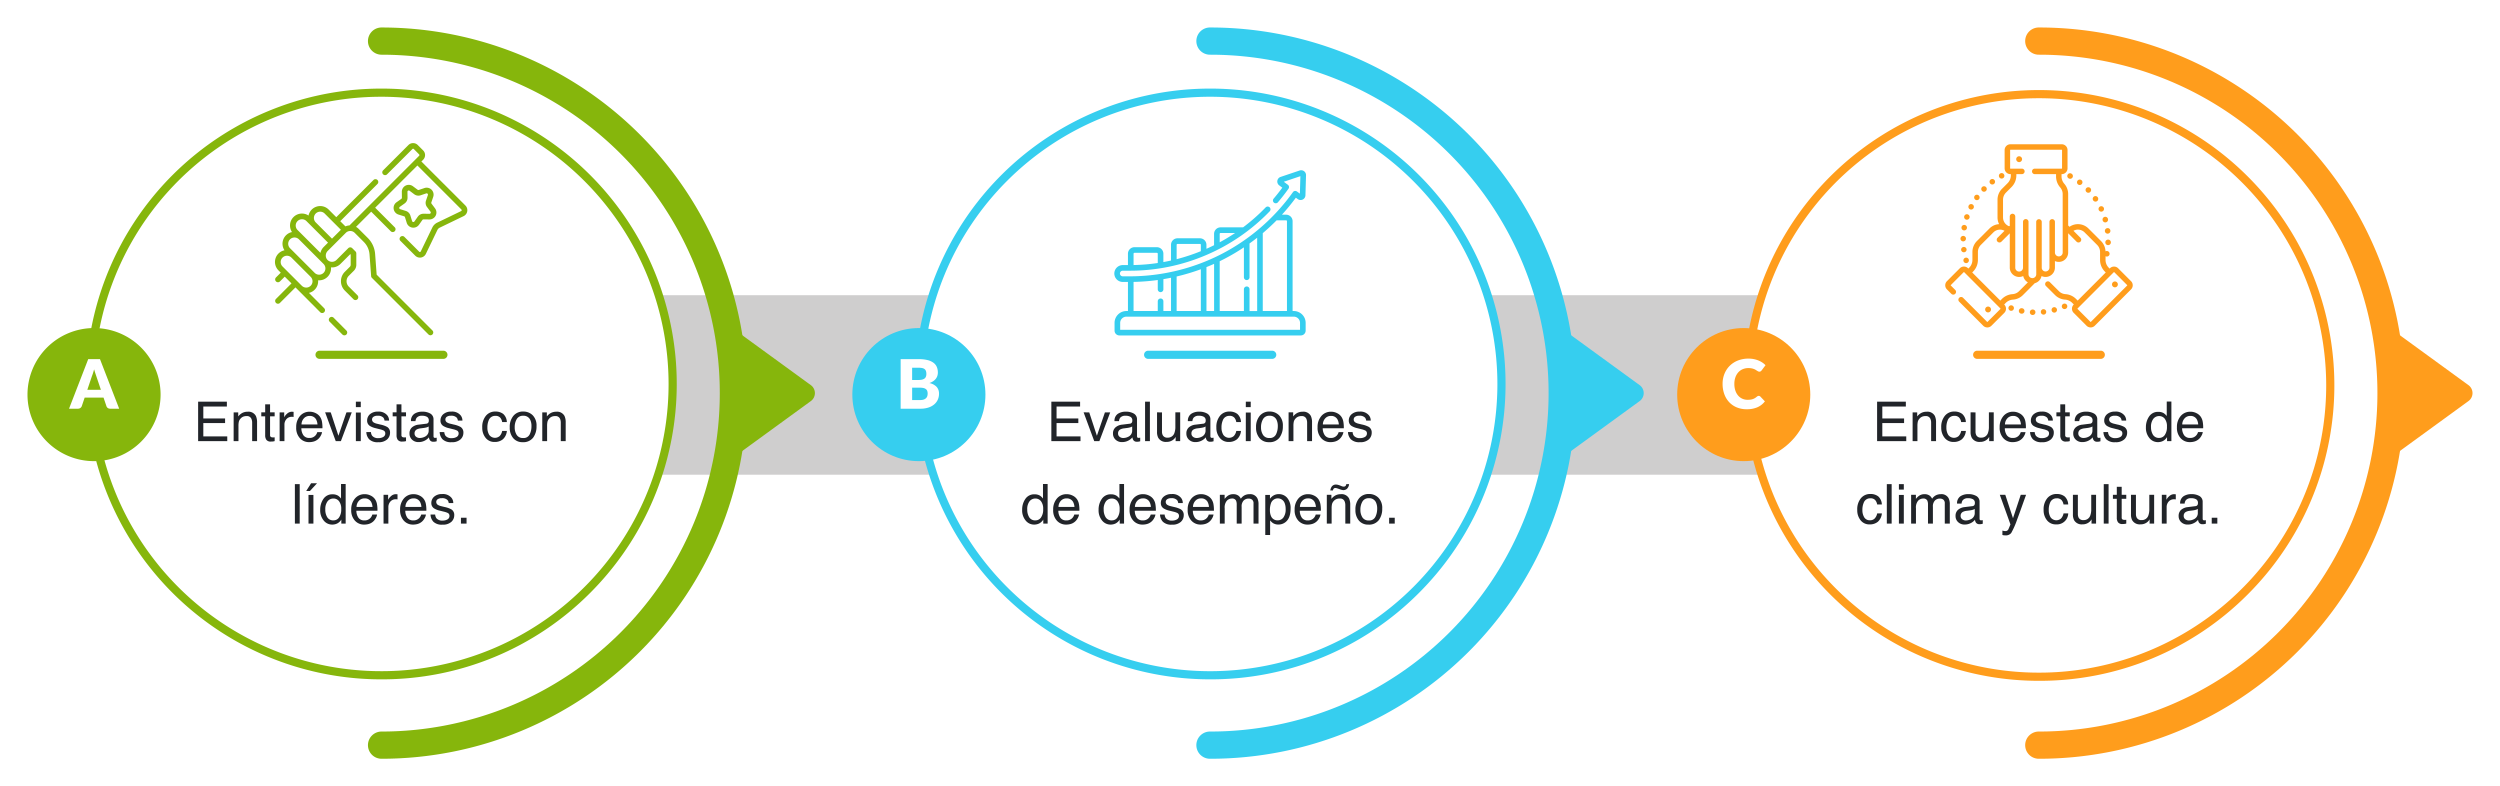 <svg xmlns="http://www.w3.org/2000/svg" xmlns:xlink="http://www.w3.org/1999/xlink" width="818.607" height="257.45" viewBox="0 0 818.607 257.45">
  <defs>
    <filter id="Elipse_11776" x="20.49" y="24.34" width="208.769" height="208.769" filterUnits="userSpaceOnUse">
      <feOffset dy="3" input="SourceAlpha"/>
      <feGaussianBlur stdDeviation="3" result="blur"/>
      <feFlood flood-opacity="0.161"/>
      <feComposite operator="in" in2="blur"/>
      <feComposite in="SourceGraphic"/>
    </filter>
    <filter id="Trazado_1011311" x="111.419" y="0" width="142.181" height="257.45" filterUnits="userSpaceOnUse">
      <feOffset dy="3" input="SourceAlpha"/>
      <feGaussianBlur stdDeviation="3" result="blur-2"/>
      <feFlood flood-opacity="0.161"/>
      <feComposite operator="in" in2="blur-2"/>
      <feComposite in="SourceGraphic"/>
    </filter>
    <filter id="Trazado_1011312" x="228.782" y="100.047" width="47.052" height="57.357" filterUnits="userSpaceOnUse">
      <feOffset dy="3" input="SourceAlpha"/>
      <feGaussianBlur stdDeviation="3" result="blur-3"/>
      <feFlood flood-opacity="0.161"/>
      <feComposite operator="in" in2="blur-3"/>
      <feComposite in="SourceGraphic"/>
    </filter>
    <filter id="Trazado_1011412" x="382.807" y="0" width="142.181" height="257.45" filterUnits="userSpaceOnUse">
      <feOffset dy="3" input="SourceAlpha"/>
      <feGaussianBlur stdDeviation="3" result="blur-4"/>
      <feFlood flood-opacity="0.161"/>
      <feComposite operator="in" in2="blur-4"/>
      <feComposite in="SourceGraphic"/>
    </filter>
    <filter id="Trazado_1011413" x="500.168" y="100.047" width="47.052" height="57.357" filterUnits="userSpaceOnUse">
      <feOffset dy="3" input="SourceAlpha"/>
      <feGaussianBlur stdDeviation="3" result="blur-5"/>
      <feFlood flood-opacity="0.161"/>
      <feComposite operator="in" in2="blur-5"/>
      <feComposite in="SourceGraphic"/>
    </filter>
    <filter id="Elipse_11778" x="563.265" y="24.822" width="208.769" height="208.769" filterUnits="userSpaceOnUse">
      <feOffset dy="3" input="SourceAlpha"/>
      <feGaussianBlur stdDeviation="3" result="blur-6"/>
      <feFlood flood-opacity="0.161"/>
      <feComposite operator="in" in2="blur-6"/>
      <feComposite in="SourceGraphic"/>
    </filter>
    <filter id="Trazado_1011513" x="654.194" y="0" width="142.181" height="257.45" filterUnits="userSpaceOnUse">
      <feOffset dy="3" input="SourceAlpha"/>
      <feGaussianBlur stdDeviation="3" result="blur-7"/>
      <feFlood flood-opacity="0.161"/>
      <feComposite operator="in" in2="blur-7"/>
      <feComposite in="SourceGraphic"/>
    </filter>
    <filter id="Trazado_1011514" x="771.555" y="100.047" width="47.052" height="57.357" filterUnits="userSpaceOnUse">
      <feOffset dy="3" input="SourceAlpha"/>
      <feGaussianBlur stdDeviation="3" result="blur-8"/>
      <feFlood flood-opacity="0.161"/>
      <feComposite operator="in" in2="blur-8"/>
      <feComposite in="SourceGraphic"/>
    </filter>
    <filter id="Trazado_1011543" x="0" y="98.418" width="61.58" height="61.581" filterUnits="userSpaceOnUse">
      <feOffset dy="3" input="SourceAlpha"/>
      <feGaussianBlur stdDeviation="3" result="blur-9"/>
      <feFlood flood-opacity="0.161"/>
      <feComposite operator="in" in2="blur-9"/>
      <feComposite in="SourceGraphic"/>
    </filter>
    <filter id="Elipse_11780" x="270.087" y="98.418" width="61.58" height="61.581" filterUnits="userSpaceOnUse">
      <feOffset dy="3" input="SourceAlpha"/>
      <feGaussianBlur stdDeviation="3" result="blur-10"/>
      <feFlood flood-opacity="0.161"/>
      <feComposite operator="in" in2="blur-10"/>
      <feComposite in="SourceGraphic"/>
    </filter>
    <filter id="Elipse_11781" x="540.176" y="98.418" width="61.58" height="61.581" filterUnits="userSpaceOnUse">
      <feOffset dy="3" input="SourceAlpha"/>
      <feGaussianBlur stdDeviation="3" result="blur-11"/>
      <feFlood flood-opacity="0.161"/>
      <feComposite operator="in" in2="blur-11"/>
      <feComposite in="SourceGraphic"/>
    </filter>
  </defs>
  <g id="Grupo_1173049" data-name="Grupo 1173049" transform="translate(-398.198 -2789.167)">
    <g id="Grupo_1172060" data-name="Grupo 1172060" transform="translate(0 40.886)">
      <rect id="Rectángulo_413658" data-name="Rectángulo 413658" width="692.79" height="58.774" transform="translate(450.779 2844.946)" fill="#cfcece"/>
      <g id="Grupo_1172032" data-name="Grupo 1172032" transform="translate(426.352 2777.287)">
        <g transform="matrix(1, 0, 0, 1, -28.15, -29.01)" filter="url(#Elipse_11776)">
          <circle id="Elipse_11776-2" data-name="Elipse 11776" cx="95.384" cy="95.384" r="95.384" transform="translate(29.49 30.34)" fill="#fff"/>
        </g>
        <path id="Trazado_1011214" data-name="Trazado 1011214" d="M349.568,1026.753a96.72,96.72,0,1,1,68.392-28.329A96.09,96.09,0,0,1,349.568,1026.753Zm0-190.769a94.048,94.048,0,1,0,94.047,94.048A94.154,94.154,0,0,0,349.568,835.984Z" transform="translate(-252.847 -833.311)" fill="#86b60c"/>
      </g>
      <g id="Grupo_1172035" data-name="Grupo 1172035" transform="translate(518.618 2754.282)">
        <g id="Grupo_1172034" data-name="Grupo 1172034">
          <g transform="matrix(1, 0, 0, 1, -120.42, -6)" filter="url(#Trazado_1011311)">
            <path id="Trazado_1011311-2" data-name="Trazado 1011311" d="M688.714,965.2a4.456,4.456,0,0,1,0-8.911,110.814,110.814,0,0,0,0-221.628,4.456,4.456,0,0,1,0-8.911,119.725,119.725,0,0,1,0,239.45Z" transform="translate(-563.84 -719.75)" fill="#86b60c"/>
          </g>
        </g>
        <g transform="matrix(1, 0, 0, 1, -120.42, -6)" filter="url(#Trazado_1011312)">
          <path id="Trazado_1011312-2" data-name="Trazado 1011312" d="M1233.02,1196.78a68.719,68.719,0,0,1,0,32.883,3.235,3.235,0,0,0,1.765,2.879,3.194,3.194,0,0,0,3.367-.267l22.591-16.442a3.231,3.231,0,0,0,0-5.224l-22.591-16.442A3.23,3.23,0,0,0,1233.02,1196.78Z" transform="translate(-995.24 -1087.5)" fill="#86b60c"/>
        </g>
      </g>
      <g id="Grupo_1172036" data-name="Grupo 1172036" transform="translate(501.464 2863.118)">
        <path id="Trazado_1011313" data-name="Trazado 1011313" d="M610.3,1240.89h0Z" transform="translate(-608.965 -1239.553)" fill="#86b60c"/>
        <path id="Trazado_1011314" data-name="Trazado 1011314" d="M645.934,1237.313H605.389a1.337,1.337,0,0,1,0-2.673h40.545a1.337,1.337,0,1,1,0,2.673Z" transform="translate(-604.052 -1234.64)" fill="#86b60c"/>
      </g>
      <g id="Grupo_1172037" data-name="Grupo 1172037" transform="translate(697.74 2777.287)">
        <circle id="Elipse_11777" data-name="Elipse 11777" cx="95.384" cy="95.384" r="95.384" transform="translate(1.337 1.335)" fill="#fff"/>
        <path id="Trazado_1011315" data-name="Trazado 1011315" d="M1618.516,1026.753a96.72,96.72,0,1,1,68.392-28.329A96.089,96.089,0,0,1,1618.516,1026.753Zm0-190.769a94.048,94.048,0,1,0,94.048,94.048A94.154,94.154,0,0,0,1618.516,835.984Z" transform="translate(-1521.795 -833.311)" fill="#36ceef"/>
      </g>
      <g id="Grupo_1172040" data-name="Grupo 1172040" transform="translate(790.006 2754.281)">
        <g id="Grupo_1172039" data-name="Grupo 1172039">
          <g transform="matrix(1, 0, 0, 1, -391.81, -6)" filter="url(#Trazado_1011412)">
            <path id="Trazado_1011412-2" data-name="Trazado 1011412" d="M1957.663,965.2a4.456,4.456,0,1,1,0-8.911,110.814,110.814,0,0,0,0-221.628,4.456,4.456,0,1,1,0-8.911,119.725,119.725,0,0,1,0,239.451Z" transform="translate(-1561.4 -719.75)" fill="#36ceef"/>
          </g>
        </g>
        <g transform="matrix(1, 0, 0, 1, -391.81, -6)" filter="url(#Trazado_1011413)">
          <path id="Trazado_1011413-2" data-name="Trazado 1011413" d="M2501.96,1196.78a68.723,68.723,0,0,1,0,32.883,3.235,3.235,0,0,0,1.765,2.879,3.194,3.194,0,0,0,3.367-.267l22.591-16.442a3.231,3.231,0,0,0,0-5.224l-22.591-16.442A3.23,3.23,0,0,0,2501.96,1196.78Z" transform="translate(-1992.79 -1087.5)" fill="#36ceef"/>
        </g>
      </g>
      <g id="Grupo_1172041" data-name="Grupo 1172041" transform="translate(772.85 2863.118)">
        <path id="Trazado_1011414" data-name="Trazado 1011414" d="M1879.24,1240.89h0Z" transform="translate(-1877.903 -1239.553)" fill="#36ceef"/>
        <path id="Trazado_1011415" data-name="Trazado 1011415" d="M1914.871,1237.313h-40.545a1.337,1.337,0,1,1,0-2.673h40.545a1.337,1.337,0,1,1,0,2.673Z" transform="translate(-1872.989 -1234.64)" fill="#36ceef"/>
      </g>
      <g id="Grupo_1172042" data-name="Grupo 1172042" transform="translate(969.127 2777.769)">
        <g transform="matrix(1, 0, 0, 1, -570.93, -29.49)" filter="url(#Elipse_11778)">
          <circle id="Elipse_11778-2" data-name="Elipse 11778" cx="95.384" cy="95.384" r="95.384" transform="translate(572.26 30.82)" fill="#fff"/>
        </g>
        <path id="Trazado_1011416" data-name="Trazado 1011416" d="M2887.458,1026.753a96.72,96.72,0,1,1,68.392-28.329A96.089,96.089,0,0,1,2887.458,1026.753Zm0-190.769a94.048,94.048,0,1,0,94.047,94.048A94.154,94.154,0,0,0,2887.458,835.984Z" transform="translate(-2790.737 -833.311)" fill="#ff9d1c"/>
      </g>
      <g id="Grupo_1172045" data-name="Grupo 1172045" transform="translate(1061.392 2754.281)">
        <g id="Grupo_1172044" data-name="Grupo 1172044">
          <g transform="matrix(1, 0, 0, 1, -663.19, -6)" filter="url(#Trazado_1011513)">
            <path id="Trazado_1011513-2" data-name="Trazado 1011513" d="M3226.6,965.2a4.456,4.456,0,1,1,0-8.911,110.814,110.814,0,1,0,0-221.628,4.456,4.456,0,1,1,0-8.911,119.725,119.725,0,0,1,0,239.451Z" transform="translate(-2558.95 -719.75)" fill="#ff9d1c"/>
          </g>
        </g>
        <g transform="matrix(1, 0, 0, 1, -663.19, -6)" filter="url(#Trazado_1011514)">
          <path id="Trazado_1011514-2" data-name="Trazado 1011514" d="M3770.9,1196.78a68.723,68.723,0,0,1,0,32.883,3.235,3.235,0,0,0,1.765,2.879,3.194,3.194,0,0,0,3.367-.267l22.591-16.442a3.231,3.231,0,0,0,0-5.224l-22.591-16.442A3.23,3.23,0,0,0,3770.9,1196.78Z" transform="translate(-2990.35 -1087.5)" fill="#ff9d1c"/>
        </g>
      </g>
      <g id="Grupo_1172046" data-name="Grupo 1172046" transform="translate(1044.239 2863.118)">
        <path id="Trazado_1011515" data-name="Trazado 1011515" d="M3148.19,1240.89h0Z" transform="translate(-3146.854 -1239.553)" fill="#ff9d1c"/>
        <path id="Trazado_1011516" data-name="Trazado 1011516" d="M3183.823,1237.313h-40.545a1.337,1.337,0,0,1,0-2.673h40.545a1.337,1.337,0,0,1,0,2.673Z" transform="translate(-3141.941 -1234.64)" fill="#ff9d1c"/>
      </g>
      <g transform="matrix(1, 0, 0, 1, 398.2, 2748.28)" filter="url(#Trazado_1011543)">
        <path id="Trazado_1011543-2" data-name="Trazado 1011543" d="M21.79,0A21.79,21.79,0,1,1,0,21.79,21.79,21.79,0,0,1,21.79,0Z" transform="translate(9 104.42)" fill="#86b60c"/>
      </g>
      <g id="Grupo_1172052" data-name="Grupo 1172052" transform="translate(420.802 2865.88)">
        <g id="Grupo_1172051" data-name="Grupo 1172051">
          <g id="Grupo_1172050" data-name="Grupo 1172050">
            <path id="Trazado_1011540" data-name="Trazado 1011540" d="M243.313,1263.784h-2.919a1.349,1.349,0,0,1-.808-.229,1.182,1.182,0,0,1-.44-.585l-.958-2.829h-6.171l-.958,2.829a1.292,1.292,0,0,1-1.225.813h-2.941l6.283-16.229h3.854Zm-10.426-6.2h4.433l-1.493-4.445q-.145-.423-.339-1t-.385-1.242q-.178.679-.367,1.258t-.357,1Z" transform="translate(-226.894 -1247.555)" fill="#fff"/>
          </g>
        </g>
      </g>
      <g transform="matrix(1, 0, 0, 1, 398.2, 2748.28)" filter="url(#Elipse_11780)">
        <circle id="Elipse_11780-2" data-name="Elipse 11780" cx="21.79" cy="21.79" r="21.79" transform="translate(279.09 104.42)" fill="#36ceef"/>
      </g>
      <g id="Grupo_1172055" data-name="Grupo 1172055" transform="translate(693.107 2865.88)">
        <g id="Grupo_1172054" data-name="Grupo 1172054">
          <g id="Grupo_1172053" data-name="Grupo 1172053">
            <path id="Trazado_1011541" data-name="Trazado 1011541" d="M1500.13,1263.784v-16.229h5.971a11.366,11.366,0,0,1,2.863.312,5.459,5.459,0,0,1,1.927.88,3.337,3.337,0,0,1,1.086,1.381,4.671,4.671,0,0,1,.339,1.816,3.558,3.558,0,0,1-.156,1.052,3.094,3.094,0,0,1-.49.953,3.653,3.653,0,0,1-.858.808,5.513,5.513,0,0,1-1.258.629,4.47,4.47,0,0,1,2.372,1.264,3.274,3.274,0,0,1,.769,2.244,4.639,4.639,0,0,1-.4,1.927,4.409,4.409,0,0,1-1.175,1.554,5.562,5.562,0,0,1-1.91,1.036,8.3,8.3,0,0,1-2.6.373Zm3.764-9.4h1.96a6.471,6.471,0,0,0,1.125-.089,2.344,2.344,0,0,0,.852-.312,1.428,1.428,0,0,0,.535-.613,2.3,2.3,0,0,0,.184-.98,2.766,2.766,0,0,0-.145-.963,1.379,1.379,0,0,0-.445-.618,1.869,1.869,0,0,0-.763-.334,5.221,5.221,0,0,0-1.1-.1h-2.206v4.01Zm0,2.517v4.044h2.651a3.326,3.326,0,0,0,1.22-.189,1.926,1.926,0,0,0,.741-.49,1.646,1.646,0,0,0,.368-.679,2.989,2.989,0,0,0,.1-.769,2.57,2.57,0,0,0-.117-.8,1.329,1.329,0,0,0-.4-.6,1.956,1.956,0,0,0-.752-.379,4.38,4.38,0,0,0-1.181-.134h-2.628Z" transform="translate(-1500.13 -1247.555)" fill="#fff"/>
          </g>
        </g>
      </g>
      <g transform="matrix(1, 0, 0, 1, 398.2, 2748.28)" filter="url(#Elipse_11781)">
        <circle id="Elipse_11781-2" data-name="Elipse 11781" cx="21.79" cy="21.79" r="21.79" transform="translate(549.18 104.42)" fill="#ff9d1c"/>
      </g>
      <g id="Grupo_1172058" data-name="Grupo 1172058" transform="translate(962.247 2865.701)">
        <g id="Grupo_1172057" data-name="Grupo 1172057">
          <g id="Grupo_1172056" data-name="Grupo 1172056">
            <path id="Trazado_1011542" data-name="Trazado 1011542" d="M2770.406,1258.924a.754.754,0,0,1,.268.05.726.726,0,0,1,.256.173l1.492,1.57a6.2,6.2,0,0,1-2.456,1.933,8.6,8.6,0,0,1-3.492.651,8.32,8.32,0,0,1-3.314-.629,7.161,7.161,0,0,1-2.484-1.738,7.648,7.648,0,0,1-1.565-2.629,9.711,9.711,0,0,1-.546-3.3,8.7,8.7,0,0,1,.624-3.336,7.779,7.779,0,0,1,1.743-2.623,7.865,7.865,0,0,1,2.679-1.715,9.344,9.344,0,0,1,3.442-.613,8.783,8.783,0,0,1,1.721.161,8.455,8.455,0,0,1,1.51.446,7.089,7.089,0,0,1,1.292.68,6.253,6.253,0,0,1,1.047.874l-1.27,1.7a1.623,1.623,0,0,1-.29.284.754.754,0,0,1-.468.128.837.837,0,0,1-.379-.089,4.217,4.217,0,0,1-.378-.217l-.44-.279a3.456,3.456,0,0,0-.568-.278,4.732,4.732,0,0,0-.769-.217,5.261,5.261,0,0,0-1.03-.089,4.716,4.716,0,0,0-1.871.362,4.111,4.111,0,0,0-1.454,1.036,4.808,4.808,0,0,0-.947,1.632,6.4,6.4,0,0,0-.34,2.149,6.682,6.682,0,0,0,.34,2.217,4.858,4.858,0,0,0,.925,1.632,3.916,3.916,0,0,0,1.364,1.008,4.079,4.079,0,0,0,1.671.345,7.957,7.957,0,0,0,.936-.05,3.835,3.835,0,0,0,.785-.172,3.66,3.66,0,0,0,.691-.318,4.57,4.57,0,0,0,.662-.485,1.336,1.336,0,0,1,.29-.184A.752.752,0,0,1,2770.406,1258.924Z" transform="translate(-2758.566 -1246.715)" fill="#fff"/>
          </g>
        </g>
      </g>
      <path id="Parrafo" d="M5.5,1.089h9.413V2.671H7.2v3.92h7.128V8.085H7.2v4.377h7.84V14H5.5Zm11.63,3.5h1.5V5.923a4.215,4.215,0,0,1,1.415-1.187,3.773,3.773,0,0,1,1.661-.36,2.739,2.739,0,0,1,2.707,1.4A4.962,4.962,0,0,1,24.8,7.962V14H23.192V8.067a3.212,3.212,0,0,0-.255-1.389A1.545,1.545,0,0,0,21.408,5.8a3.114,3.114,0,0,0-.923.114,2.377,2.377,0,0,0-1.143.773,2.329,2.329,0,0,0-.514.962,6.478,6.478,0,0,0-.119,1.419V14H17.127ZM27.456,1.959h1.6V4.587h1.5V5.879h-1.5v6.144a.665.665,0,0,0,.334.659,1.42,1.42,0,0,0,.615.1q.114,0,.246,0t.308-.022V14a3.532,3.532,0,0,1-.567.114,5.39,5.39,0,0,1-.637.035,1.717,1.717,0,0,1-1.5-.567,2.519,2.519,0,0,1-.4-1.472V5.879H26.182V4.587h1.274Zm4.73,2.628h1.5V6.213a3.592,3.592,0,0,1,.905-1.156,2.347,2.347,0,0,1,1.661-.681q.044,0,.149.009t.36.035V6.09a2.363,2.363,0,0,0-.259-.035q-.119-.009-.259-.009a2.258,2.258,0,0,0-1.837.769,2.684,2.684,0,0,0-.642,1.771V14H32.187Zm9.872-.211A4.294,4.294,0,0,1,44,4.846a3.582,3.582,0,0,1,1.433,1.217,4.2,4.2,0,0,1,.633,1.661A10.868,10.868,0,0,1,46.207,9.8h-6.9a4.026,4.026,0,0,0,.677,2.3,2.266,2.266,0,0,0,1.96.866,2.534,2.534,0,0,0,1.978-.817,2.755,2.755,0,0,0,.6-1.1h1.556a3.276,3.276,0,0,1-.409,1.156,4.111,4.111,0,0,1-.778,1.042,3.687,3.687,0,0,1-1.784.949,5.42,5.42,0,0,1-1.292.141,3.964,3.964,0,0,1-2.979-1.279,4.976,4.976,0,0,1-1.222-3.582,5.41,5.41,0,0,1,1.23-3.683A4.059,4.059,0,0,1,42.059,4.376Zm2.522,4.166A4.1,4.1,0,0,0,44.133,6.9a2.3,2.3,0,0,0-2.171-1.143,2.406,2.406,0,0,0-1.828.787,2.972,2.972,0,0,0-.782,2Zm4.344-3.955,2.514,7.664,2.628-7.664H55.8L52.247,14H50.559L47.088,4.587Zm8.228.044h1.608V14H57.153Zm0-3.542h1.608V2.882H57.153Zm4.941,9.958a2.3,2.3,0,0,0,.4,1.213,2.485,2.485,0,0,0,2.074.765,3.059,3.059,0,0,0,1.547-.382,1.27,1.27,0,0,0,.668-1.182,1.011,1.011,0,0,0-.536-.923,6.374,6.374,0,0,0-1.354-.448l-1.257-.316A6.131,6.131,0,0,1,61.857,9.1a2,2,0,0,1-1.02-1.775A2.713,2.713,0,0,1,61.8,5.167a3.839,3.839,0,0,1,2.588-.826,3.593,3.593,0,0,1,3.067,1.248,2.708,2.708,0,0,1,.571,1.705H66.533a1.83,1.83,0,0,0-.378-.976,2.41,2.41,0,0,0-1.89-.624,2.259,2.259,0,0,0-1.358.343,1.074,1.074,0,0,0-.461.905,1.114,1.114,0,0,0,.606.984,3.644,3.644,0,0,0,1.037.387l1.046.255a8.087,8.087,0,0,1,2.285.8,2.118,2.118,0,0,1,.923,1.907,2.906,2.906,0,0,1-.954,2.171,4.059,4.059,0,0,1-2.9.914,3.9,3.9,0,0,1-2.975-.954,3.606,3.606,0,0,1-.936-2.36Zm8.378-9.088h1.6V4.587h1.5V5.879h-1.5v6.144a.665.665,0,0,0,.334.659,1.42,1.42,0,0,0,.615.1q.114,0,.246,0t.308-.022V14a3.532,3.532,0,0,1-.567.114,5.39,5.39,0,0,1-.637.035,1.717,1.717,0,0,1-1.5-.567,2.519,2.519,0,0,1-.4-1.472V5.879H69.2V4.587h1.274Zm5.9,9.536a1.3,1.3,0,0,0,.5,1.081,1.857,1.857,0,0,0,1.187.4,3.608,3.608,0,0,0,1.617-.387,2.176,2.176,0,0,0,1.318-2.1V9.21a2.707,2.707,0,0,1-.747.308,6.366,6.366,0,0,1-.9.176l-.958.123a3.664,3.664,0,0,0-1.292.36A1.4,1.4,0,0,0,76.371,11.5ZM80.2,8.3a.859.859,0,0,0,.729-.457,1.391,1.391,0,0,0,.105-.606,1.285,1.285,0,0,0-.576-1.173,3.089,3.089,0,0,0-1.648-.365,2.094,2.094,0,0,0-1.758.668,2.2,2.2,0,0,0-.378,1.1H75.2A2.718,2.718,0,0,1,76.332,5.04a4.637,4.637,0,0,1,2.518-.681,5.124,5.124,0,0,1,2.7.633A2.147,2.147,0,0,1,82.576,6.96v5.423a.694.694,0,0,0,.1.4.487.487,0,0,0,.426.149q.105,0,.237-.013t.281-.04v1.169a4.406,4.406,0,0,1-.562.132,4.111,4.111,0,0,1-.527.026,1.3,1.3,0,0,1-1.187-.58,2.239,2.239,0,0,1-.272-.87,4.025,4.025,0,0,1-1.389,1.1,4.3,4.3,0,0,1-2,.466,2.967,2.967,0,0,1-2.14-.8,2.642,2.642,0,0,1-.831-1.991,2.564,2.564,0,0,1,.817-2.03,3.889,3.889,0,0,1,2.145-.888Zm5.908,2.751a2.3,2.3,0,0,0,.4,1.213,2.485,2.485,0,0,0,2.074.765,3.059,3.059,0,0,0,1.547-.382A1.27,1.27,0,0,0,90.8,11.46a1.011,1.011,0,0,0-.536-.923,6.374,6.374,0,0,0-1.354-.448l-1.257-.316A6.131,6.131,0,0,1,85.874,9.1a2,2,0,0,1-1.02-1.775,2.713,2.713,0,0,1,.962-2.162,3.839,3.839,0,0,1,2.588-.826,3.593,3.593,0,0,1,3.067,1.248,2.708,2.708,0,0,1,.571,1.705H90.55a1.83,1.83,0,0,0-.378-.976,2.41,2.41,0,0,0-1.89-.624,2.259,2.259,0,0,0-1.358.343,1.074,1.074,0,0,0-.461.905,1.114,1.114,0,0,0,.606.984,3.644,3.644,0,0,0,1.037.387l1.046.255a8.087,8.087,0,0,1,2.285.8,2.118,2.118,0,0,1,.923,1.907,2.906,2.906,0,0,1-.954,2.171,4.059,4.059,0,0,1-2.9.914,3.9,3.9,0,0,1-2.975-.954,3.606,3.606,0,0,1-.936-2.36Zm16.694-6.732a4.1,4.1,0,0,1,2.588.773,3.705,3.705,0,0,1,1.2,2.663h-1.538a2.839,2.839,0,0,0-.642-1.446,2.027,2.027,0,0,0-1.608-.576,2.222,2.222,0,0,0-2.162,1.477,5.865,5.865,0,0,0-.422,2.364,4.449,4.449,0,0,0,.6,2.382,2.317,2.317,0,0,0,3.441.365,3.311,3.311,0,0,0,.8-1.648h1.538a4.129,4.129,0,0,1-1.318,2.738,4.113,4.113,0,0,1-2.7.866,3.6,3.6,0,0,1-2.944-1.349,5.164,5.164,0,0,1-1.1-3.371,5.678,5.678,0,0,1,1.2-3.858A3.891,3.891,0,0,1,102.805,4.314Zm9.107,8.666a2.182,2.182,0,0,0,2.158-1.191,5.933,5.933,0,0,0,.584-2.65A4.718,4.718,0,0,0,114.233,7a2.373,2.373,0,0,0-2.3-1.3A2.271,2.271,0,0,0,109.821,6.8a5.133,5.133,0,0,0-.659,2.672,4.465,4.465,0,0,0,.659,2.5A2.322,2.322,0,0,0,111.913,12.98Zm.062-8.666a4.262,4.262,0,0,1,3.076,1.213A4.736,4.736,0,0,1,116.307,9.1a6.122,6.122,0,0,1-1.107,3.762,4.006,4.006,0,0,1-3.437,1.485,3.88,3.88,0,0,1-3.085-1.314A5.19,5.19,0,0,1,107.536,9.5a5.615,5.615,0,0,1,1.2-3.779A4.041,4.041,0,0,1,111.974,4.314Zm6.216.272h1.5V5.923a4.215,4.215,0,0,1,1.415-1.187,3.773,3.773,0,0,1,1.661-.36,2.739,2.739,0,0,1,2.707,1.4,4.962,4.962,0,0,1,.387,2.188V14h-1.608V8.067A3.212,3.212,0,0,0,124,6.679,1.545,1.545,0,0,0,122.47,5.8a3.114,3.114,0,0,0-.923.114,2.377,2.377,0,0,0-1.143.773,2.329,2.329,0,0,0-.514.962,6.478,6.478,0,0,0-.119,1.419V14H118.19Zm-81.006,23.5h1.582V41H37.184Zm4.458,3.542H43.25V41H41.642Zm2.8-3.832L42.1,30.339H40.886l1.608-2.54Zm2.7,8.6a4.666,4.666,0,0,0,.642,2.531,2.248,2.248,0,0,0,2.057,1.02,2.166,2.166,0,0,0,1.806-.945,4.462,4.462,0,0,0,.708-2.711,4.009,4.009,0,0,0-.729-2.641,2.276,2.276,0,0,0-1.8-.857,2.378,2.378,0,0,0-1.938.914A4.186,4.186,0,0,0,47.146,36.4Zm2.382-4.983a3.349,3.349,0,0,1,1.811.457,4.253,4.253,0,0,1,.958.923V28.045h1.521V41H52.393V39.69a3.423,3.423,0,0,1-1.31,1.257,3.748,3.748,0,0,1-1.731.387,3.506,3.506,0,0,1-2.725-1.323,5.172,5.172,0,0,1-1.151-3.52,6.076,6.076,0,0,1,1.05-3.564A3.439,3.439,0,0,1,49.528,31.42Zm10.549-.044a4.294,4.294,0,0,1,1.942.47,3.582,3.582,0,0,1,1.433,1.217,4.2,4.2,0,0,1,.633,1.661,10.868,10.868,0,0,1,.141,2.074h-6.9A4.026,4.026,0,0,0,58,39.1a2.266,2.266,0,0,0,1.96.866,2.534,2.534,0,0,0,1.978-.817,2.755,2.755,0,0,0,.6-1.1h1.556a3.276,3.276,0,0,1-.409,1.156,4.111,4.111,0,0,1-.778,1.042,3.687,3.687,0,0,1-1.784.949,5.42,5.42,0,0,1-1.292.141,3.964,3.964,0,0,1-2.979-1.279,4.976,4.976,0,0,1-1.222-3.582,5.41,5.41,0,0,1,1.23-3.683A4.059,4.059,0,0,1,60.076,31.376ZM62.6,35.542A4.1,4.1,0,0,0,62.15,33.9a2.3,2.3,0,0,0-2.171-1.143,2.406,2.406,0,0,0-1.828.787,2.972,2.972,0,0,0-.782,2Zm3.614-3.955h1.5v1.626a3.592,3.592,0,0,1,.905-1.156,2.347,2.347,0,0,1,1.661-.681q.044,0,.149.009t.36.035v1.67a2.363,2.363,0,0,0-.259-.035q-.119-.009-.259-.009a2.258,2.258,0,0,0-1.837.769,2.684,2.684,0,0,0-.642,1.771V41H66.213Zm9.872-.211a4.294,4.294,0,0,1,1.942.47,3.582,3.582,0,0,1,1.433,1.217,4.2,4.2,0,0,1,.633,1.661,10.868,10.868,0,0,1,.141,2.074h-6.9a4.026,4.026,0,0,0,.677,2.3,2.266,2.266,0,0,0,1.96.866,2.534,2.534,0,0,0,1.978-.817,2.755,2.755,0,0,0,.6-1.1H80.1a3.276,3.276,0,0,1-.409,1.156,4.111,4.111,0,0,1-.778,1.042,3.687,3.687,0,0,1-1.784.949,5.42,5.42,0,0,1-1.292.141,3.964,3.964,0,0,1-2.979-1.279,4.976,4.976,0,0,1-1.222-3.582,5.41,5.41,0,0,1,1.23-3.683A4.059,4.059,0,0,1,76.085,31.376Zm2.522,4.166a4.1,4.1,0,0,0-.448-1.644,2.3,2.3,0,0,0-2.171-1.143,2.406,2.406,0,0,0-1.828.787,2.972,2.972,0,0,0-.782,2Zm4.511,2.5a2.3,2.3,0,0,0,.4,1.213,2.485,2.485,0,0,0,2.074.765,3.059,3.059,0,0,0,1.547-.382A1.27,1.27,0,0,0,87.8,38.46a1.011,1.011,0,0,0-.536-.923,6.374,6.374,0,0,0-1.354-.448l-1.257-.316A6.131,6.131,0,0,1,82.88,36.1a2,2,0,0,1-1.02-1.775,2.713,2.713,0,0,1,.962-2.162,3.839,3.839,0,0,1,2.588-.826,3.593,3.593,0,0,1,3.067,1.248,2.708,2.708,0,0,1,.571,1.705H87.556a1.83,1.83,0,0,0-.378-.976,2.41,2.41,0,0,0-1.89-.624,2.259,2.259,0,0,0-1.358.343,1.074,1.074,0,0,0-.461.905,1.114,1.114,0,0,0,.606.984,3.644,3.644,0,0,0,1.037.387l1.046.255a8.087,8.087,0,0,1,2.285.8,2.118,2.118,0,0,1,.923,1.907,2.906,2.906,0,0,1-.954,2.171,4.059,4.059,0,0,1-2.9.914,3.9,3.9,0,0,1-2.975-.954,3.606,3.606,0,0,1-.936-2.36Zm8.439,1.037h1.837V41H91.557Z" transform="translate(457.573 2878.72)" fill="#212429"/>
      <path id="Parrafo-2" data-name="Parrafo" d="M13.494,1.089h9.413V2.671H15.2v3.92h7.128V8.085H15.2v4.377h7.84V14H13.494Zm12.4,3.5,2.514,7.664,2.628-7.664H32.77L29.219,14H27.532L24.06,4.587ZM35.338,11.5a1.3,1.3,0,0,0,.5,1.081,1.857,1.857,0,0,0,1.187.4,3.608,3.608,0,0,0,1.617-.387,2.176,2.176,0,0,0,1.318-2.1V9.21a2.707,2.707,0,0,1-.747.308,6.366,6.366,0,0,1-.9.176l-.958.123a3.664,3.664,0,0,0-1.292.36A1.4,1.4,0,0,0,35.338,11.5ZM39.17,8.3a.859.859,0,0,0,.729-.457,1.391,1.391,0,0,0,.105-.606,1.285,1.285,0,0,0-.576-1.173,3.089,3.089,0,0,0-1.648-.365,2.094,2.094,0,0,0-1.758.668,2.2,2.2,0,0,0-.378,1.1H34.169A2.718,2.718,0,0,1,35.3,5.04a4.637,4.637,0,0,1,2.518-.681,5.124,5.124,0,0,1,2.7.633A2.147,2.147,0,0,1,41.544,6.96v5.423a.694.694,0,0,0,.1.4.487.487,0,0,0,.426.149q.105,0,.237-.013t.281-.04v1.169a4.406,4.406,0,0,1-.562.132,4.111,4.111,0,0,1-.527.026,1.3,1.3,0,0,1-1.187-.58,2.239,2.239,0,0,1-.272-.87,4.025,4.025,0,0,1-1.389,1.1,4.3,4.3,0,0,1-2,.466,2.967,2.967,0,0,1-2.14-.8,2.642,2.642,0,0,1-.831-1.991A2.564,2.564,0,0,1,34.5,9.5a3.889,3.889,0,0,1,2.145-.888Zm5.012-7.207h1.582V14H44.182Zm5.539,3.5v6.249a2.635,2.635,0,0,0,.229,1.178,1.6,1.6,0,0,0,1.573.844,2.224,2.224,0,0,0,2.25-1.477A5.858,5.858,0,0,0,54.1,9.21V4.587H55.68V14H54.186l.018-1.389a3.191,3.191,0,0,1-.765.905,3.365,3.365,0,0,1-2.2.738A2.834,2.834,0,0,1,48.5,12.91a4,4,0,0,1-.4-1.925v-6.4ZM59.364,11.5a1.3,1.3,0,0,0,.5,1.081,1.857,1.857,0,0,0,1.187.4,3.608,3.608,0,0,0,1.617-.387,2.176,2.176,0,0,0,1.318-2.1V9.21a2.707,2.707,0,0,1-.747.308,6.366,6.366,0,0,1-.9.176l-.958.123a3.664,3.664,0,0,0-1.292.36A1.4,1.4,0,0,0,59.364,11.5ZM63.2,8.3a.859.859,0,0,0,.729-.457,1.391,1.391,0,0,0,.105-.606,1.285,1.285,0,0,0-.576-1.173,3.089,3.089,0,0,0-1.648-.365,2.094,2.094,0,0,0-1.758.668,2.2,2.2,0,0,0-.378,1.1H58.2A2.718,2.718,0,0,1,59.325,5.04a4.637,4.637,0,0,1,2.518-.681,5.124,5.124,0,0,1,2.7.633A2.147,2.147,0,0,1,65.569,6.96v5.423a.694.694,0,0,0,.1.4.487.487,0,0,0,.426.149q.105,0,.237-.013t.281-.04v1.169a4.406,4.406,0,0,1-.562.132,4.111,4.111,0,0,1-.527.026,1.3,1.3,0,0,1-1.187-.58,2.239,2.239,0,0,1-.272-.87,4.025,4.025,0,0,1-1.389,1.1,4.3,4.3,0,0,1-2,.466,2.967,2.967,0,0,1-2.14-.8,2.642,2.642,0,0,1-.831-1.991,2.564,2.564,0,0,1,.817-2.03,3.889,3.889,0,0,1,2.145-.888Zm8.6-3.981a4.1,4.1,0,0,1,2.588.773,3.705,3.705,0,0,1,1.2,2.663H74.044A2.839,2.839,0,0,0,73.4,6.305a2.027,2.027,0,0,0-1.608-.576,2.222,2.222,0,0,0-2.162,1.477A5.865,5.865,0,0,0,69.21,9.57a4.449,4.449,0,0,0,.6,2.382,2.317,2.317,0,0,0,3.441.365,3.311,3.311,0,0,0,.8-1.648h1.538a4.129,4.129,0,0,1-1.318,2.738,4.113,4.113,0,0,1-2.7.866,3.6,3.6,0,0,1-2.944-1.349,5.164,5.164,0,0,1-1.1-3.371,5.678,5.678,0,0,1,1.2-3.858A3.891,3.891,0,0,1,71.794,4.314Zm5.372.316h1.608V14H77.166Zm0-3.542h1.608V2.882H77.166ZM84.9,12.98A2.182,2.182,0,0,0,87.06,11.79a5.933,5.933,0,0,0,.584-2.65A4.718,4.718,0,0,0,87.222,7a2.373,2.373,0,0,0-2.3-1.3A2.271,2.271,0,0,0,82.81,6.8a5.133,5.133,0,0,0-.659,2.672,4.465,4.465,0,0,0,.659,2.5A2.322,2.322,0,0,0,84.9,12.98Zm.062-8.666A4.262,4.262,0,0,1,88.04,5.527,4.736,4.736,0,0,1,89.3,9.1a6.122,6.122,0,0,1-1.107,3.762,4.006,4.006,0,0,1-3.437,1.485,3.88,3.88,0,0,1-3.085-1.314A5.19,5.19,0,0,1,80.525,9.5a5.615,5.615,0,0,1,1.2-3.779A4.041,4.041,0,0,1,84.963,4.314Zm6.216.272h1.5V5.923A4.215,4.215,0,0,1,94.1,4.736a3.773,3.773,0,0,1,1.661-.36,2.739,2.739,0,0,1,2.707,1.4,4.962,4.962,0,0,1,.387,2.188V14H97.244V8.067a3.212,3.212,0,0,0-.255-1.389A1.545,1.545,0,0,0,95.459,5.8a3.114,3.114,0,0,0-.923.114,2.377,2.377,0,0,0-1.143.773,2.329,2.329,0,0,0-.514.962,6.478,6.478,0,0,0-.119,1.419V14H91.179Zm13.932-.211a4.294,4.294,0,0,1,1.942.47,3.582,3.582,0,0,1,1.433,1.217,4.2,4.2,0,0,1,.633,1.661A10.868,10.868,0,0,1,109.26,9.8h-6.9a4.026,4.026,0,0,0,.677,2.3,2.266,2.266,0,0,0,1.96.866,2.534,2.534,0,0,0,1.978-.817,2.755,2.755,0,0,0,.6-1.1h1.556a3.276,3.276,0,0,1-.409,1.156,4.111,4.111,0,0,1-.778,1.042,3.687,3.687,0,0,1-1.784.949,5.42,5.42,0,0,1-1.292.141,3.964,3.964,0,0,1-2.979-1.279,4.976,4.976,0,0,1-1.222-3.582,5.41,5.41,0,0,1,1.23-3.683A4.059,4.059,0,0,1,105.112,4.376Zm2.522,4.166a4.1,4.1,0,0,0-.448-1.644,2.3,2.3,0,0,0-2.171-1.143,2.406,2.406,0,0,0-1.828.787,2.972,2.972,0,0,0-.782,2Zm4.511,2.5a2.3,2.3,0,0,0,.4,1.213,2.485,2.485,0,0,0,2.074.765,3.059,3.059,0,0,0,1.547-.382,1.27,1.27,0,0,0,.668-1.182,1.011,1.011,0,0,0-.536-.923,6.374,6.374,0,0,0-1.354-.448l-1.257-.316a6.131,6.131,0,0,1-1.775-.668,2,2,0,0,1-1.02-1.775,2.713,2.713,0,0,1,.962-2.162,3.839,3.839,0,0,1,2.588-.826,3.593,3.593,0,0,1,3.067,1.248,2.708,2.708,0,0,1,.571,1.705h-1.494a1.83,1.83,0,0,0-.378-.976,2.41,2.41,0,0,0-1.89-.624,2.259,2.259,0,0,0-1.358.343,1.074,1.074,0,0,0-.461.905,1.114,1.114,0,0,0,.606.984,3.644,3.644,0,0,0,1.037.387l1.046.255a8.087,8.087,0,0,1,2.285.8,2.118,2.118,0,0,1,.923,1.907,2.906,2.906,0,0,1-.954,2.171,4.059,4.059,0,0,1-2.9.914,3.9,3.9,0,0,1-2.975-.954,3.606,3.606,0,0,1-.936-2.36ZM5.6,36.4a4.666,4.666,0,0,0,.642,2.531A2.248,2.248,0,0,0,8.3,39.954a2.166,2.166,0,0,0,1.806-.945,4.462,4.462,0,0,0,.708-2.711,4.009,4.009,0,0,0-.729-2.641,2.276,2.276,0,0,0-1.8-.857,2.378,2.378,0,0,0-1.938.914A4.186,4.186,0,0,0,5.6,36.4ZM7.987,31.42a3.349,3.349,0,0,1,1.811.457,4.253,4.253,0,0,1,.958.923V28.045h1.521V41H10.852V39.69a3.423,3.423,0,0,1-1.31,1.257,3.748,3.748,0,0,1-1.731.387,3.506,3.506,0,0,1-2.725-1.323,5.172,5.172,0,0,1-1.151-3.52,6.076,6.076,0,0,1,1.05-3.564A3.439,3.439,0,0,1,7.987,31.42Zm10.549-.044a4.294,4.294,0,0,1,1.942.47,3.582,3.582,0,0,1,1.433,1.217,4.2,4.2,0,0,1,.633,1.661,10.868,10.868,0,0,1,.141,2.074h-6.9a4.026,4.026,0,0,0,.677,2.3,2.266,2.266,0,0,0,1.96.866,2.534,2.534,0,0,0,1.978-.817,2.755,2.755,0,0,0,.6-1.1h1.556a3.276,3.276,0,0,1-.409,1.156,4.111,4.111,0,0,1-.778,1.042,3.687,3.687,0,0,1-1.784.949,5.42,5.42,0,0,1-1.292.141,3.964,3.964,0,0,1-2.979-1.279,4.976,4.976,0,0,1-1.222-3.582,5.41,5.41,0,0,1,1.23-3.683A4.059,4.059,0,0,1,18.535,31.376Zm2.522,4.166A4.1,4.1,0,0,0,20.61,33.9a2.3,2.3,0,0,0-2.171-1.143,2.406,2.406,0,0,0-1.828.787,2.972,2.972,0,0,0-.782,2Zm9.575.861a4.666,4.666,0,0,0,.642,2.531,2.248,2.248,0,0,0,2.057,1.02,2.166,2.166,0,0,0,1.806-.945,4.462,4.462,0,0,0,.708-2.711,4.009,4.009,0,0,0-.729-2.641,2.276,2.276,0,0,0-1.8-.857,2.378,2.378,0,0,0-1.938.914A4.186,4.186,0,0,0,30.633,36.4Zm2.382-4.983a3.349,3.349,0,0,1,1.811.457,4.253,4.253,0,0,1,.958.923V28.045H37.3V41H35.88V39.69a3.423,3.423,0,0,1-1.31,1.257,3.748,3.748,0,0,1-1.731.387,3.506,3.506,0,0,1-2.725-1.323,5.172,5.172,0,0,1-1.151-3.52,6.076,6.076,0,0,1,1.05-3.564A3.439,3.439,0,0,1,33.015,31.42Zm10.549-.044a4.294,4.294,0,0,1,1.942.47,3.582,3.582,0,0,1,1.433,1.217,4.2,4.2,0,0,1,.633,1.661,10.868,10.868,0,0,1,.141,2.074h-6.9a4.026,4.026,0,0,0,.677,2.3,2.266,2.266,0,0,0,1.96.866,2.534,2.534,0,0,0,1.978-.817,2.755,2.755,0,0,0,.6-1.1H47.58a3.276,3.276,0,0,1-.409,1.156,4.111,4.111,0,0,1-.778,1.042,3.687,3.687,0,0,1-1.784.949,5.42,5.42,0,0,1-1.292.141,3.964,3.964,0,0,1-2.979-1.279,4.976,4.976,0,0,1-1.222-3.582,5.41,5.41,0,0,1,1.23-3.683A4.059,4.059,0,0,1,43.563,31.376Zm2.522,4.166a4.1,4.1,0,0,0-.448-1.644,2.3,2.3,0,0,0-2.171-1.143,2.406,2.406,0,0,0-1.828.787,2.972,2.972,0,0,0-.782,2Zm4.511,2.5a2.3,2.3,0,0,0,.4,1.213,2.485,2.485,0,0,0,2.074.765,3.059,3.059,0,0,0,1.547-.382,1.27,1.27,0,0,0,.668-1.182,1.011,1.011,0,0,0-.536-.923,6.374,6.374,0,0,0-1.354-.448l-1.257-.316a6.131,6.131,0,0,1-1.775-.668,2,2,0,0,1-1.02-1.775,2.713,2.713,0,0,1,.962-2.162,3.839,3.839,0,0,1,2.588-.826,3.593,3.593,0,0,1,3.067,1.248,2.708,2.708,0,0,1,.571,1.705H55.035a1.83,1.83,0,0,0-.378-.976,2.41,2.41,0,0,0-1.89-.624,2.259,2.259,0,0,0-1.358.343,1.074,1.074,0,0,0-.461.905,1.114,1.114,0,0,0,.606.984,3.644,3.644,0,0,0,1.037.387l1.046.255a8.087,8.087,0,0,1,2.285.8,2.118,2.118,0,0,1,.923,1.907,2.906,2.906,0,0,1-.954,2.171,4.059,4.059,0,0,1-2.9.914,3.9,3.9,0,0,1-2.975-.954,3.606,3.606,0,0,1-.936-2.36Zm11.981-6.671a4.294,4.294,0,0,1,1.942.47,3.582,3.582,0,0,1,1.433,1.217,4.2,4.2,0,0,1,.633,1.661,10.868,10.868,0,0,1,.141,2.074h-6.9a4.026,4.026,0,0,0,.677,2.3,2.266,2.266,0,0,0,1.96.866,2.534,2.534,0,0,0,1.978-.817,2.755,2.755,0,0,0,.6-1.1h1.556a3.276,3.276,0,0,1-.409,1.156,4.111,4.111,0,0,1-.778,1.042,3.687,3.687,0,0,1-1.784.949,5.42,5.42,0,0,1-1.292.141,3.964,3.964,0,0,1-2.979-1.279,4.976,4.976,0,0,1-1.222-3.582,5.41,5.41,0,0,1,1.23-3.683A4.059,4.059,0,0,1,62.578,31.376ZM65.1,35.542a4.1,4.1,0,0,0-.448-1.644,2.3,2.3,0,0,0-2.171-1.143,2.406,2.406,0,0,0-1.828.787,2.972,2.972,0,0,0-.782,2Zm3.57-3.955h1.564v1.336a5.258,5.258,0,0,1,1.02-1.011,3.066,3.066,0,0,1,1.775-.536,2.794,2.794,0,0,1,1.811.554,2.894,2.894,0,0,1,.7.932,3.419,3.419,0,0,1,1.239-1.121,3.457,3.457,0,0,1,1.6-.365,2.616,2.616,0,0,1,2.584,1.371,4.482,4.482,0,0,1,.369,1.986V41H79.692V34.461a1.523,1.523,0,0,0-.47-1.292,1.861,1.861,0,0,0-1.147-.352,2.277,2.277,0,0,0-1.6.624,2.74,2.74,0,0,0-.672,2.083V41H74.19V34.856a3.192,3.192,0,0,0-.229-1.4,1.394,1.394,0,0,0-1.345-.659,2.32,2.32,0,0,0-1.63.694,3.4,3.4,0,0,0-.734,2.514V41H68.67Zm18.969,8.35a2.257,2.257,0,0,0,1.841-.927,4.413,4.413,0,0,0,.734-2.773,5.176,5.176,0,0,0-.325-1.934,2.383,2.383,0,0,0-4.5.088,6.514,6.514,0,0,0-.325,2.232,4.732,4.732,0,0,0,.325,1.854A2.243,2.243,0,0,0,87.639,39.937Zm-4.1-8.306h1.538v1.248a3.84,3.84,0,0,1,1.037-.993A3.338,3.338,0,0,1,88,31.358a3.537,3.537,0,0,1,2.716,1.226,5.023,5.023,0,0,1,1.116,3.5q0,3.076-1.608,4.395a3.634,3.634,0,0,1-2.373.835,3.221,3.221,0,0,1-1.784-.466,4.111,4.111,0,0,1-.94-.905v4.808H83.543ZM97.6,31.376a4.294,4.294,0,0,1,1.942.47,3.582,3.582,0,0,1,1.433,1.217,4.2,4.2,0,0,1,.633,1.661,10.868,10.868,0,0,1,.141,2.074h-6.9a4.026,4.026,0,0,0,.677,2.3,2.266,2.266,0,0,0,1.96.866,2.534,2.534,0,0,0,1.978-.817,2.755,2.755,0,0,0,.6-1.1h1.556a3.276,3.276,0,0,1-.409,1.156,4.111,4.111,0,0,1-.778,1.042,3.687,3.687,0,0,1-1.784.949,5.42,5.42,0,0,1-1.292.141,3.964,3.964,0,0,1-2.979-1.279,4.976,4.976,0,0,1-1.222-3.582,5.41,5.41,0,0,1,1.23-3.683A4.059,4.059,0,0,1,97.6,31.376Zm2.522,4.166a4.1,4.1,0,0,0-.448-1.644A2.3,2.3,0,0,0,97.5,32.756a2.406,2.406,0,0,0-1.828.787,2.972,2.972,0,0,0-.782,2Zm3.57-3.955h1.5v1.336a4.215,4.215,0,0,1,1.415-1.187,3.773,3.773,0,0,1,1.661-.36,2.739,2.739,0,0,1,2.707,1.4,4.962,4.962,0,0,1,.387,2.188V41h-1.608V35.067a3.212,3.212,0,0,0-.255-1.389,1.545,1.545,0,0,0-1.529-.879,3.114,3.114,0,0,0-.923.114,2.377,2.377,0,0,0-1.143.773,2.329,2.329,0,0,0-.514.962,6.478,6.478,0,0,0-.119,1.419V41h-1.582Zm4.649-2.918a4.415,4.415,0,0,0,.448.167,1.411,1.411,0,0,0,.413.062.791.791,0,0,0,.7-.308,1.171,1.171,0,0,0,.158-.5h.923a2.426,2.426,0,0,1-.708,1.538,1.786,1.786,0,0,1-1.147.422,2.237,2.237,0,0,1-.492-.07,4.083,4.083,0,0,1-.527-.158l-.466-.167q-.413-.149-.672-.224a1.821,1.821,0,0,0-.505-.075.677.677,0,0,0-.505.2,1.133,1.133,0,0,0-.268.615h-.861a3.219,3.219,0,0,1,.378-1.134,1.637,1.637,0,0,1,1.485-.809,2.855,2.855,0,0,1,.664.088A6.577,6.577,0,0,1,108.341,28.669Zm9.1,11.312A2.182,2.182,0,0,0,119.6,38.79a5.933,5.933,0,0,0,.584-2.65A4.718,4.718,0,0,0,119.759,34a2.373,2.373,0,0,0-2.3-1.3,2.271,2.271,0,0,0-2.109,1.107,5.133,5.133,0,0,0-.659,2.672,4.465,4.465,0,0,0,.659,2.5A2.322,2.322,0,0,0,117.439,39.98Zm.062-8.666a4.262,4.262,0,0,1,3.076,1.213,4.736,4.736,0,0,1,1.257,3.568,6.122,6.122,0,0,1-1.107,3.762,4.006,4.006,0,0,1-3.437,1.485,3.88,3.88,0,0,1-3.085-1.314,5.19,5.19,0,0,1-1.143-3.529,5.615,5.615,0,0,1,1.2-3.779A4.041,4.041,0,0,1,117.5,31.314Zm6.594,7.77h1.837V41h-1.837Z" transform="translate(728.961 2878.72)" fill="#212429"/>
      <path id="Parrafo-3" data-name="Parrafo" d="M12.492,1.089h9.413V2.671H14.2v3.92h7.128V8.085H14.2v4.377h7.84V14H12.492Zm11.63,3.5h1.5V5.923A4.215,4.215,0,0,1,27.04,4.736a3.773,3.773,0,0,1,1.661-.36,2.739,2.739,0,0,1,2.707,1.4,4.962,4.962,0,0,1,.387,2.188V14H30.186V8.067a3.212,3.212,0,0,0-.255-1.389A1.545,1.545,0,0,0,28.4,5.8a3.114,3.114,0,0,0-.923.114,2.377,2.377,0,0,0-1.143.773,2.329,2.329,0,0,0-.514.962A6.478,6.478,0,0,0,25.7,9.069V14H24.122Zm13.642-.272a4.1,4.1,0,0,1,2.588.773,3.705,3.705,0,0,1,1.2,2.663H40.014a2.839,2.839,0,0,0-.642-1.446,2.027,2.027,0,0,0-1.608-.576A2.222,2.222,0,0,0,35.6,7.206,5.865,5.865,0,0,0,35.18,9.57a4.449,4.449,0,0,0,.6,2.382,2.317,2.317,0,0,0,3.441.365,3.311,3.311,0,0,0,.8-1.648h1.538a4.129,4.129,0,0,1-1.318,2.738,4.113,4.113,0,0,1-2.7.866,3.6,3.6,0,0,1-2.944-1.349,5.164,5.164,0,0,1-1.1-3.371,5.678,5.678,0,0,1,1.2-3.858A3.891,3.891,0,0,1,37.764,4.314Zm6.954.272v6.249a2.635,2.635,0,0,0,.229,1.178,1.6,1.6,0,0,0,1.573.844,2.224,2.224,0,0,0,2.25-1.477A5.858,5.858,0,0,0,49.1,9.21V4.587h1.582V14H49.183l.018-1.389a3.191,3.191,0,0,1-.765.905,3.365,3.365,0,0,1-2.2.738A2.834,2.834,0,0,1,43.5,12.91a4,4,0,0,1-.4-1.925v-6.4Zm12.35-.211a4.294,4.294,0,0,1,1.942.47,3.582,3.582,0,0,1,1.433,1.217,4.2,4.2,0,0,1,.633,1.661A10.868,10.868,0,0,1,61.217,9.8h-6.9a4.026,4.026,0,0,0,.677,2.3,2.266,2.266,0,0,0,1.96.866,2.534,2.534,0,0,0,1.978-.817,2.755,2.755,0,0,0,.6-1.1h1.556a3.276,3.276,0,0,1-.409,1.156,4.111,4.111,0,0,1-.778,1.042,3.687,3.687,0,0,1-1.784.949,5.42,5.42,0,0,1-1.292.141,3.964,3.964,0,0,1-2.979-1.279,4.976,4.976,0,0,1-1.222-3.582,5.41,5.41,0,0,1,1.23-3.683A4.059,4.059,0,0,1,57.069,4.376Zm2.522,4.166A4.1,4.1,0,0,0,59.143,6.9a2.3,2.3,0,0,0-2.171-1.143,2.406,2.406,0,0,0-1.828.787,2.972,2.972,0,0,0-.782,2Zm4.511,2.5a2.3,2.3,0,0,0,.4,1.213,2.485,2.485,0,0,0,2.074.765,3.059,3.059,0,0,0,1.547-.382,1.27,1.27,0,0,0,.668-1.182,1.011,1.011,0,0,0-.536-.923,6.374,6.374,0,0,0-1.354-.448L65.64,9.772A6.131,6.131,0,0,1,63.864,9.1a2,2,0,0,1-1.02-1.775,2.713,2.713,0,0,1,.962-2.162A3.839,3.839,0,0,1,66.4,4.341a3.593,3.593,0,0,1,3.067,1.248,2.708,2.708,0,0,1,.571,1.705H68.54a1.83,1.83,0,0,0-.378-.976,2.41,2.41,0,0,0-1.89-.624,2.259,2.259,0,0,0-1.358.343,1.074,1.074,0,0,0-.461.905,1.114,1.114,0,0,0,.606.984,3.644,3.644,0,0,0,1.037.387l1.046.255a8.087,8.087,0,0,1,2.285.8,2.118,2.118,0,0,1,.923,1.907,2.906,2.906,0,0,1-.954,2.171,4.059,4.059,0,0,1-2.9.914,3.9,3.9,0,0,1-2.975-.954,3.606,3.606,0,0,1-.936-2.36Zm8.378-9.088h1.6V4.587h1.5V5.879h-1.5v6.144a.665.665,0,0,0,.334.659,1.42,1.42,0,0,0,.615.1q.114,0,.246,0t.308-.022V14a3.532,3.532,0,0,1-.567.114,5.39,5.39,0,0,1-.637.035,1.717,1.717,0,0,1-1.5-.567,2.519,2.519,0,0,1-.4-1.472V5.879H71.205V4.587h1.274Zm5.9,9.536a1.3,1.3,0,0,0,.5,1.081,1.857,1.857,0,0,0,1.187.4,3.608,3.608,0,0,0,1.617-.387A2.176,2.176,0,0,0,83,10.484V9.21a2.707,2.707,0,0,1-.747.308,6.366,6.366,0,0,1-.9.176l-.958.123a3.664,3.664,0,0,0-1.292.36A1.4,1.4,0,0,0,78.379,11.5Zm3.832-3.2a.859.859,0,0,0,.729-.457,1.391,1.391,0,0,0,.105-.606,1.285,1.285,0,0,0-.576-1.173,3.089,3.089,0,0,0-1.648-.365,2.094,2.094,0,0,0-1.758.668,2.2,2.2,0,0,0-.378,1.1H77.21A2.718,2.718,0,0,1,78.339,5.04a4.637,4.637,0,0,1,2.518-.681,5.124,5.124,0,0,1,2.7.633A2.147,2.147,0,0,1,84.584,6.96v5.423a.694.694,0,0,0,.1.4.487.487,0,0,0,.426.149q.105,0,.237-.013t.281-.04v1.169a4.406,4.406,0,0,1-.562.132,4.111,4.111,0,0,1-.527.026,1.3,1.3,0,0,1-1.187-.58,2.239,2.239,0,0,1-.272-.87,4.025,4.025,0,0,1-1.389,1.1,4.3,4.3,0,0,1-2,.466,2.967,2.967,0,0,1-2.14-.8,2.642,2.642,0,0,1-.831-1.991,2.564,2.564,0,0,1,.817-2.03,3.889,3.889,0,0,1,2.145-.888Zm5.908,2.751a2.3,2.3,0,0,0,.4,1.213,2.485,2.485,0,0,0,2.074.765,3.059,3.059,0,0,0,1.547-.382A1.27,1.27,0,0,0,92.8,11.46a1.011,1.011,0,0,0-.536-.923,6.374,6.374,0,0,0-1.354-.448l-1.257-.316A6.131,6.131,0,0,1,87.881,9.1a2,2,0,0,1-1.02-1.775,2.713,2.713,0,0,1,.962-2.162,3.839,3.839,0,0,1,2.588-.826A3.593,3.593,0,0,1,93.48,5.589a2.708,2.708,0,0,1,.571,1.705H92.557a1.83,1.83,0,0,0-.378-.976,2.41,2.41,0,0,0-1.89-.624,2.259,2.259,0,0,0-1.358.343,1.074,1.074,0,0,0-.461.905,1.114,1.114,0,0,0,.606.984,3.644,3.644,0,0,0,1.037.387l1.046.255a8.087,8.087,0,0,1,2.285.8,2.118,2.118,0,0,1,.923,1.907,2.906,2.906,0,0,1-.954,2.171,4.059,4.059,0,0,1-2.9.914,3.9,3.9,0,0,1-2.975-.954,3.606,3.606,0,0,1-.936-2.36ZM102.185,9.4a4.666,4.666,0,0,0,.642,2.531,2.248,2.248,0,0,0,2.057,1.02,2.166,2.166,0,0,0,1.806-.945A4.462,4.462,0,0,0,107.4,9.3a4.009,4.009,0,0,0-.729-2.641,2.276,2.276,0,0,0-1.8-.857,2.378,2.378,0,0,0-1.938.914A4.186,4.186,0,0,0,102.185,9.4Zm2.382-4.983a3.349,3.349,0,0,1,1.811.457,4.253,4.253,0,0,1,.958.923V1.045h1.521V14h-1.424V12.69a3.423,3.423,0,0,1-1.31,1.257,3.748,3.748,0,0,1-1.731.387,3.506,3.506,0,0,1-2.725-1.323,5.172,5.172,0,0,1-1.151-3.52,6.076,6.076,0,0,1,1.05-3.564A3.439,3.439,0,0,1,104.567,4.42Zm10.549-.044a4.294,4.294,0,0,1,1.942.47,3.582,3.582,0,0,1,1.433,1.217,4.2,4.2,0,0,1,.633,1.661,10.868,10.868,0,0,1,.141,2.074h-6.9a4.026,4.026,0,0,0,.677,2.3,2.266,2.266,0,0,0,1.96.866,2.534,2.534,0,0,0,1.978-.817,2.755,2.755,0,0,0,.6-1.1h1.556a3.276,3.276,0,0,1-.409,1.156,4.111,4.111,0,0,1-.778,1.042,3.687,3.687,0,0,1-1.784.949,5.42,5.42,0,0,1-1.292.141,3.964,3.964,0,0,1-2.979-1.279,4.976,4.976,0,0,1-1.222-3.582,5.41,5.41,0,0,1,1.23-3.683A4.059,4.059,0,0,1,115.115,4.376Zm2.522,4.166A4.1,4.1,0,0,0,117.19,6.9a2.3,2.3,0,0,0-2.171-1.143,2.406,2.406,0,0,0-1.828.787,2.972,2.972,0,0,0-.782,2ZM10.26,31.314a4.1,4.1,0,0,1,2.588.773,3.705,3.705,0,0,1,1.2,2.663H12.51a2.839,2.839,0,0,0-.642-1.446,2.027,2.027,0,0,0-1.608-.576A2.222,2.222,0,0,0,8.1,34.206a5.865,5.865,0,0,0-.422,2.364,4.449,4.449,0,0,0,.6,2.382,2.05,2.05,0,0,0,1.881.967,2.057,2.057,0,0,0,1.56-.6,3.311,3.311,0,0,0,.8-1.648h1.538a4.129,4.129,0,0,1-1.318,2.738,4.113,4.113,0,0,1-2.7.866,3.6,3.6,0,0,1-2.944-1.349,5.164,5.164,0,0,1-1.1-3.371,5.678,5.678,0,0,1,1.2-3.858A3.891,3.891,0,0,1,10.26,31.314Zm5.416-3.226h1.582V41H15.676Zm3.957,3.542h1.608V41H19.633Zm0-3.542h1.608v1.793H19.633Zm4,3.5H25.2v1.336a5.258,5.258,0,0,1,1.02-1.011,3.066,3.066,0,0,1,1.775-.536,2.794,2.794,0,0,1,1.811.554,2.894,2.894,0,0,1,.7.932,3.419,3.419,0,0,1,1.239-1.121,3.457,3.457,0,0,1,1.6-.365,2.616,2.616,0,0,1,2.584,1.371,4.482,4.482,0,0,1,.369,1.986V41H34.655V34.461a1.523,1.523,0,0,0-.47-1.292,1.861,1.861,0,0,0-1.147-.352,2.277,2.277,0,0,0-1.6.624,2.74,2.74,0,0,0-.672,2.083V41H29.154V34.856a3.192,3.192,0,0,0-.229-1.4A1.394,1.394,0,0,0,27.58,32.8a2.32,2.32,0,0,0-1.63.694,3.4,3.4,0,0,0-.734,2.514V41H23.634ZM39.843,38.5a1.3,1.3,0,0,0,.5,1.081,1.857,1.857,0,0,0,1.187.4,3.608,3.608,0,0,0,1.617-.387,2.176,2.176,0,0,0,1.318-2.1V36.21a2.707,2.707,0,0,1-.747.308,6.366,6.366,0,0,1-.9.176l-.958.123a3.664,3.664,0,0,0-1.292.36A1.4,1.4,0,0,0,39.843,38.5Zm3.832-3.2a.859.859,0,0,0,.729-.457,1.391,1.391,0,0,0,.105-.606,1.285,1.285,0,0,0-.576-1.173,3.089,3.089,0,0,0-1.648-.365,2.094,2.094,0,0,0-1.758.668,2.2,2.2,0,0,0-.378,1.1H38.674A2.718,2.718,0,0,1,39.8,32.04a4.637,4.637,0,0,1,2.518-.681,5.124,5.124,0,0,1,2.7.633,2.147,2.147,0,0,1,1.028,1.969v5.423a.694.694,0,0,0,.1.4.487.487,0,0,0,.426.149q.105,0,.237-.013t.281-.04v1.169a4.406,4.406,0,0,1-.562.132A4.111,4.111,0,0,1,46,41.2a1.3,1.3,0,0,1-1.187-.58,2.239,2.239,0,0,1-.272-.87,4.025,4.025,0,0,1-1.389,1.1,4.3,4.3,0,0,1-2,.466,2.967,2.967,0,0,1-2.14-.8,2.642,2.642,0,0,1-.831-1.991,2.564,2.564,0,0,1,.817-2.03,3.889,3.889,0,0,1,2.145-.888Zm15.85-3.709h1.749q-.334.905-1.485,4.131-.861,2.426-1.441,3.955a26.739,26.739,0,0,1-1.934,4.395,2.21,2.21,0,0,1-1.934.791,3.794,3.794,0,0,1-.514-.026,4.062,4.062,0,0,1-.444-.1V43.294a5.458,5.458,0,0,0,.6.141,2.333,2.333,0,0,0,.325.026,1.139,1.139,0,0,0,.646-.145,1.338,1.338,0,0,0,.347-.356q.044-.07.316-.721t.4-.967l-3.48-9.686h1.793l2.522,7.664Zm11.755-.272a4.1,4.1,0,0,1,2.588.773,3.705,3.705,0,0,1,1.2,2.663H73.53a2.839,2.839,0,0,0-.642-1.446,2.027,2.027,0,0,0-1.608-.576,2.222,2.222,0,0,0-2.162,1.477A5.865,5.865,0,0,0,68.7,36.57a4.449,4.449,0,0,0,.6,2.382,2.317,2.317,0,0,0,3.441.365,3.311,3.311,0,0,0,.8-1.648h1.538a3.72,3.72,0,0,1-4.017,3.6,3.6,3.6,0,0,1-2.944-1.349,5.164,5.164,0,0,1-1.1-3.371,5.678,5.678,0,0,1,1.2-3.858A3.891,3.891,0,0,1,71.28,31.314Zm6.954.272v6.249a2.635,2.635,0,0,0,.229,1.178,1.6,1.6,0,0,0,1.573.844,2.224,2.224,0,0,0,2.25-1.477,5.858,5.858,0,0,0,.325-2.171V31.587h1.582V41H82.7l.018-1.389a3.191,3.191,0,0,1-.765.905,3.365,3.365,0,0,1-2.2.738,2.834,2.834,0,0,1-2.742-1.345,4,4,0,0,1-.4-1.925v-6.4Zm8.474-3.5H88.29V41H86.708Zm4.273.87h1.6v2.628h1.5v1.292h-1.5v6.144a.665.665,0,0,0,.334.659,1.42,1.42,0,0,0,.615.1q.114,0,.246,0t.308-.022V41a3.532,3.532,0,0,1-.567.114,5.39,5.39,0,0,1-.637.035,1.717,1.717,0,0,1-1.5-.567,2.519,2.519,0,0,1-.4-1.472V32.879H89.707V31.587h1.274Zm6.268,2.628v6.249a2.635,2.635,0,0,0,.229,1.178,1.6,1.6,0,0,0,1.573.844,2.224,2.224,0,0,0,2.25-1.477,5.858,5.858,0,0,0,.325-2.171V31.587h1.582V41h-1.494l.018-1.389a3.191,3.191,0,0,1-.765.905,3.365,3.365,0,0,1-2.2.738,2.834,2.834,0,0,1-2.742-1.345,4,4,0,0,1-.4-1.925v-6.4Zm8.474,0h1.5v1.626a3.592,3.592,0,0,1,.905-1.156,2.347,2.347,0,0,1,1.661-.681q.044,0,.149.009t.36.035v1.67a2.363,2.363,0,0,0-.259-.035q-.119-.009-.259-.009a2.258,2.258,0,0,0-1.837.769,2.684,2.684,0,0,0-.642,1.771V41h-1.582Zm7.165,6.908a1.3,1.3,0,0,0,.5,1.081,1.857,1.857,0,0,0,1.187.4,3.608,3.608,0,0,0,1.617-.387,2.176,2.176,0,0,0,1.318-2.1V36.21a2.707,2.707,0,0,1-.747.308,6.366,6.366,0,0,1-.9.176l-.958.123a3.664,3.664,0,0,0-1.292.36A1.4,1.4,0,0,0,112.889,38.5Zm3.832-3.2a.859.859,0,0,0,.729-.457,1.391,1.391,0,0,0,.105-.606,1.285,1.285,0,0,0-.576-1.173,3.089,3.089,0,0,0-1.648-.365,2.094,2.094,0,0,0-1.758.668,2.2,2.2,0,0,0-.378,1.1H111.72a2.718,2.718,0,0,1,1.129-2.421,4.637,4.637,0,0,1,2.518-.681,5.124,5.124,0,0,1,2.7.633,2.147,2.147,0,0,1,1.028,1.969v5.423a.694.694,0,0,0,.1.4.487.487,0,0,0,.426.149q.105,0,.237-.013t.281-.04v1.169a4.406,4.406,0,0,1-.562.132,4.111,4.111,0,0,1-.527.026,1.3,1.3,0,0,1-1.187-.58,2.239,2.239,0,0,1-.272-.87,4.025,4.025,0,0,1-1.389,1.1,4.3,4.3,0,0,1-2,.466,2.967,2.967,0,0,1-2.14-.8,2.642,2.642,0,0,1-.831-1.991,2.564,2.564,0,0,1,.817-2.03,3.889,3.889,0,0,1,2.145-.888Zm5.346,3.788H123.9V41h-1.837Z" transform="translate(1000.348 2878.72)" fill="#212429"/>
      <g id="leadership" transform="translate(488.24 2795.138)">
        <g id="Grupo_1172059" data-name="Grupo 1172059" transform="translate(0.002 0)">
          <path id="Trazado_1011544" data-name="Trazado 1011544" d="M62.348,20.439,47.936,6.027l.573-.573a2.165,2.165,0,0,0,0-3.063L46.753.636a2.163,2.163,0,0,0-3.062,0L35.348,8.977a.923.923,0,0,0,1.3,1.3L45,1.938a.318.318,0,0,1,.451,0L47.2,3.7a.319.319,0,0,1,0,.453l-22.8,22.8a3.91,3.91,0,0,0-1.333.32l-1.7-1.7L33.608,13.326a.923.923,0,0,0-1.3-1.3L20.068,24.258l-2.5-2.5a3.906,3.906,0,0,0-6.584,1.963A3.905,3.905,0,0,0,5.57,29.129,3.9,3.9,0,0,0,3.11,35.1a3.9,3.9,0,0,0-1.964,6.582l.747.747-1.62,1.62a.923.923,0,0,0,1.3,1.3l1.62-1.62,2.21,2.21L.272,51.081a.923.923,0,0,0,1.3,1.3l5.135-5.135L14.83,55.4a.923.923,0,0,0,1.308-1.3l-5.026-5.047a3.9,3.9,0,0,0,3.009-4.132c.109.009.219.015.329.015A3.9,3.9,0,0,0,18.339,40.7a3.906,3.906,0,0,0,3.091-1.122l3.214-3.214.142.142v3.344a.912.912,0,0,1-.269.649l-1.648,1.648a4.353,4.353,0,0,0,0,6.149l2.89,2.89a.923.923,0,0,0,1.3-1.3l-2.89-2.89a2.506,2.506,0,0,1,0-3.54L25.821,41.8a2.745,2.745,0,0,0,.809-1.954V36.123a.923.923,0,0,0-.27-.652l-1.065-1.065a.923.923,0,0,0-1.3,0l-3.866,3.866a2.07,2.07,0,0,1-2.884.028,2.007,2.007,0,0,1-.609-1.442,2.169,2.169,0,0,1,.628-1.546l5.927-5.927a2.062,2.062,0,0,1,2.913,0l2.986,2.986a6.436,6.436,0,0,1,1.867,4.078l.523,7.108a.923.923,0,0,0,.268.585L50.312,62.71a.923.923,0,0,0,1.3-1.3L33.29,43.079l-.5-6.766a8.283,8.283,0,0,0-2.4-5.247L27.4,28.08a3.892,3.892,0,0,0-.867-.653l4.969-4.969,6.46,6.459a.923.923,0,0,0,1.3-1.3l-6.46-6.459L46.631,7.332,61.043,21.744a.32.32,0,0,1-.087.515L53.11,26.048a3.424,3.424,0,0,0-1.584,1.586l-3.788,7.842a.32.32,0,0,1-.515.088l-4.908-4.908a.923.923,0,0,0-1.3,1.3l4.907,4.907a2.165,2.165,0,0,0,3.481-.589l3.789-7.844a1.57,1.57,0,0,1,.726-.727l7.845-3.789a2.165,2.165,0,0,0,.589-3.48Zm-49,2.619a2.062,2.062,0,0,1,2.913,0l5.322,5.322-2.913,2.913-5.322-5.322a2.062,2.062,0,0,1,0-2.913ZM12.293,45.25a2.06,2.06,0,0,1-3.516,1.456L2.451,40.38a2.06,2.06,0,0,1,2.913-2.913l6.326,6.326A2.046,2.046,0,0,1,12.293,45.25Zm3.614-2.761a2.062,2.062,0,0,1-2.913,0L4.911,34.406a2.06,2.06,0,0,1,2.913-2.913l8.083,8.083A2.062,2.062,0,0,1,15.907,42.489Zm.048-8.482a4.012,4.012,0,0,0-1.067,1.941L7.371,28.431a2.06,2.06,0,0,1,2.913-2.913l7.08,7.08Z" transform="translate(-0.002 0)" fill="#86b60c"/>
          <path id="Trazado_1011545" data-name="Trazado 1011545" d="M144.628,462.672a.923.923,0,0,0-1.308,1.3l4.236,4.256a.923.923,0,0,0,1.308-1.3Z" transform="translate(-125.456 -405.521)" fill="#86b60c"/>
          <path id="Trazado_1011546" data-name="Trazado 1011546" d="M318.3,115.715l-1.577,1.115a2.271,2.271,0,0,0,.637,4.024l1.845.573a.426.426,0,0,1,.281.281l.573,1.845a2.258,2.258,0,0,0,1.814,1.569,2.315,2.315,0,0,0,.362.029,2.255,2.255,0,0,0,1.848-.961l1.115-1.577a.432.432,0,0,1,.354-.18l1.932.025a2.271,2.271,0,0,0,1.849-3.63l-1.155-1.548a.427.427,0,0,1-.062-.392l.62-1.83a2.271,2.271,0,0,0-2.881-2.881l-1.829.62a.427.427,0,0,1-.392-.062l-1.548-1.155a2.272,2.272,0,0,0-3.63,1.849l.025,1.932a.427.427,0,0,1-.18.354Zm1.065,1.506a2.271,2.271,0,0,0,.96-1.883l-.025-1.932a.415.415,0,0,1,.233-.385.445.445,0,0,1,.2-.049.412.412,0,0,1,.25.087l1.548,1.155a2.269,2.269,0,0,0,2.088.331l1.829-.62a.426.426,0,0,1,.541.541l-.62,1.829a2.271,2.271,0,0,0,.331,2.088l1.155,1.548a.426.426,0,0,1-.347.681l-1.932-.025a2.266,2.266,0,0,0-1.884.96l-1.115,1.577a.426.426,0,0,1-.755-.12l-.573-1.845a2.27,2.27,0,0,0-1.495-1.495l-1.845-.573a.426.426,0,0,1-.12-.755Z" transform="translate(-276.925 -97.457)" fill="#86b60c"/>
        </g>
      </g>
      <path id="growth" d="M58.769,81.5h-.388V52.087a2.135,2.135,0,0,0-2.133-2.133H54.887a67.08,67.08,0,0,0,4.56-5.564l.607.45a1.588,1.588,0,0,0,2.533-1.23l.191-6.574a1.588,1.588,0,0,0-2.094-1.551l-6.233,2.1a1.588,1.588,0,0,0-.439,2.782l1,.739c-.9,1.23-1.855,2.437-2.845,3.6a.92.92,0,1,0,1.4,1.194c1.221-1.432,2.389-2.932,3.473-4.459a.92.92,0,0,0-.2-1.272L55.5,39.173l5.431-1.828-.166,5.728-.967-.716a.92.92,0,0,0-1.3.206A65.909,65.909,0,0,1,35.12,62.833,65.906,65.906,0,0,1,5.028,70.139H2.761a.92.92,0,1,1,0-1.841H5.029a63.419,63.419,0,0,0,25-5.1A63.458,63.458,0,0,0,50.885,48.849a.92.92,0,1,0-1.323-1.279,62.025,62.025,0,0,1-7.4,6.532H34.8a2.135,2.135,0,0,0-2.133,2.132v3.714q-1.232.613-2.5,1.174V59.816a2.135,2.135,0,0,0-2.132-2.133H20.7a2.135,2.135,0,0,0-2.132,2.133v5.15q-1.242.278-2.5.506V62.736A2.135,2.135,0,0,0,13.94,60.6H6.6a2.135,2.135,0,0,0-2.132,2.133v3.722h-1.7a2.761,2.761,0,1,0,0,5.522h1.7V81.5h-.5A3.891,3.891,0,0,0,.083,85.391v2.522a1.582,1.582,0,0,0,1.58,1.58H61.075a1.582,1.582,0,0,0,1.58-1.58V85.391A3.891,3.891,0,0,0,58.769,81.5ZM34.511,56.234a.292.292,0,0,1,.292-.292h4.763q-2.448,1.644-5.055,3.051Zm-14.1,3.582a.292.292,0,0,1,.292-.292h7.342a.292.292,0,0,1,.292.292V61.9a61.962,61.962,0,0,1-7.926,2.62V59.816ZM6.6,62.444H13.94a.292.292,0,0,1,.292.292v3.04a62,62,0,0,1-7.926.668V62.736a.292.292,0,0,1,.292-.292ZM53.145,51.795h3.1a.292.292,0,0,1,.292.292V81.5H48.614V56q2.359-2,4.531-4.2ZM35.964,64.468a66.976,66.976,0,0,0,6.473-3.818v9.8a.92.92,0,1,0,1.841,0V59.379q1.269-.909,2.5-1.878v24h-2.5V74.376a.92.92,0,1,0-1.841,0V81.5H34.511V65.194Q35.242,64.839,35.964,64.468ZM20.408,70.192a67.957,67.957,0,0,0,7.926-2.374V81.5H20.408Zm9.767-3.08q1.258-.5,2.5-1.059V81.5h-2.5ZM6.305,71.966a67.227,67.227,0,0,0,7.926-.624v3.05a.92.92,0,0,0,1.841,0v-3.33q1.252-.209,2.5-.465V81.5h-2.5V78.317a.92.92,0,1,0-1.841,0V81.5H6.305ZM60.815,87.653H1.924V85.391A2.048,2.048,0,0,1,3.97,83.345h54.8a2.048,2.048,0,0,1,2.046,2.045Z" transform="translate(763.069 2768.625)" fill="#36ceef"/>
      <g id="united" transform="translate(1035.152 2795.518)">
        <path id="Trazado_1011547" data-name="Trazado 1011547" d="M202.433,447.754l-.18.881.174-.882a.9.9,0,1,0-.348,1.764l.016,0a.919.919,0,0,0,.17.016.9.9,0,0,0,.168-1.783Zm0,0" transform="translate(-177.21 -394.05)" fill="#ff9d1c"/>
        <path id="Trazado_1011548" data-name="Trazado 1011548" d="M261.758,450.26l.089.895-.092-.894a.9.9,0,0,0,.091,1.794c.031,0,.062,0,.093,0l.025,0a.9.9,0,0,0-.206-1.787Zm0,0" transform="translate(-229.659 -396.267)" fill="#ff9d1c"/>
        <path id="Trazado_1011549" data-name="Trazado 1011549" d="M232.048,451.232h-.013a.894.894,0,0,0-.932.859.9.9,0,0,0,.864.939h.042a.9.9,0,0,0,.04-1.8Zm0,0" transform="translate(-203.392 -397.125)" fill="#ff9d1c"/>
        <path id="Trazado_1011550" data-name="Trazado 1011550" d="M173.785,439.847l-.011,0a.894.894,0,0,0-1.145.544.9.9,0,1,0,1.156-.54Zm0,0" transform="translate(-151.884 -387.057)" fill="#ff9d1c"/>
        <path id="Trazado_1011551" data-name="Trazado 1011551" d="M291.03,444.832l.222.872-.224-.871a.9.9,0,0,0,.223,1.77.89.89,0,0,0,.225-.029l.024-.006a.9.9,0,0,0-.47-1.736Zm0,0" transform="translate(-255.538 -391.468)" fill="#ff9d1c"/>
        <path id="Trazado_1011552" data-name="Trazado 1011552" d="M319.133,435.029l.356.825-.359-.824a.9.9,0,1,0,.718,1.649l.022-.01a.9.9,0,0,0-.737-1.64Zm0,0" transform="translate(-280.39 -382.799)" fill="#ff9d1c"/>
        <path id="Trazado_1011553" data-name="Trazado 1011553" d="M147.381,80.488a.9.9,0,1,0-.42-1.694l-.011.006a.9.9,0,0,0,.431,1.688Zm0,0" transform="translate(-128.915 -69.253)" fill="#ff9d1c"/>
        <path id="Trazado_1011554" data-name="Trazado 1011554" d="M63.718,164.941a.9.9,0,0,0,1.215-.379l.016-.031a.9.9,0,1,0-1.23.41Zm0,0" transform="translate(-55.655 -143.661)" fill="#ff9d1c"/>
        <path id="Trazado_1011555" data-name="Trazado 1011555" d="M52.208,192.745a.9.9,0,0,0,1.14-.563l.012-.036a.9.9,0,1,0-1.152.6Zm0,0" transform="translate(-45.41 -168.082)" fill="#ff9d1c"/>
        <path id="Trazado_1011556" data-name="Trazado 1011556" d="M79.333,139.232a.9.9,0,0,0,1.256-.2l.012-.016a.9.9,0,0,0-1.463-1.046l.725.533-.727-.529a.9.9,0,0,0,.2,1.256Zm0,0" transform="translate(-69.495 -121.098)" fill="#ff9d1c"/>
        <path id="Trazado_1011557" data-name="Trazado 1011557" d="M121.944,96.628a.9.9,0,1,0-.521-1.634l-.022.016a.9.9,0,0,0,.543,1.618Zm0,0" transform="translate(-106.531 -83.451)" fill="#ff9d1c"/>
        <path id="Trazado_1011558" data-name="Trazado 1011558" d="M49.68,310.8a.9.9,0,1,0-.012-.039Zm0,0" transform="translate(-43.685 -272.495)" fill="#ff9d1c"/>
        <path id="Trazado_1011559" data-name="Trazado 1011559" d="M99.289,116.413a.9.9,0,1,0-.628-1.542l-.015.015a.9.9,0,0,0,.643,1.527Zm0,0" transform="translate(-86.593 -100.865)" fill="#ff9d1c"/>
        <path id="Trazado_1011560" data-name="Trazado 1011560" d="M45.141,280.977a.9.9,0,0,0-1.785.222l.005.036a.9.9,0,0,0,1.78-.259Zm0,0" transform="translate(-38.152 -246.597)" fill="#ff9d1c"/>
        <path id="Trazado_1011561" data-name="Trazado 1011561" d="M42.464,251.959h.027a.9.9,0,0,0,.9-.873v-.038a.9.9,0,1,0-.926.911Zm0,0" transform="translate(-36.604 -220.154)" fill="#ff9d1c"/>
        <path id="Trazado_1011562" data-name="Trazado 1011562" d="M45.073,221.981a.929.929,0,0,0,.16.014.9.9,0,0,0,.884-.741c0-.013,0-.026.006-.039a.9.9,0,1,0-1.05.766Zm0,0" transform="translate(-39.017 -193.783)" fill="#ff9d1c"/>
        <path id="Trazado_1011563" data-name="Trazado 1011563" d="M403.081,143.174a.9.9,0,0,0,1.481-1.021l-.748.5.745-.5a.9.9,0,1,0-1.489,1.009Zm0,0" transform="translate(-354.603 -124.757)" fill="#ff9d1c"/>
        <path id="Trazado_1011564" data-name="Trazado 1011564" d="M436.739,229.028a.9.9,0,0,0-.793.994l0,.039a.9.9,0,0,0,.889.772.922.922,0,0,0,.128-.009.906.906,0,0,0-.229-1.8Zm0,0" transform="translate(-383.67 -201.561)" fill="#ff9d1c"/>
        <path id="Trazado_1011565" data-name="Trazado 1011565" d="M429.675,199.439l0,.012a.9.9,0,0,0,.862.646.886.886,0,0,0,.254-.037.9.9,0,0,0,.609-1.117l0-.012a.9.9,0,1,0-1.726.508Zm0,0" transform="translate(-378.123 -174.51)" fill="#ff9d1c"/>
        <path id="Trazado_1011566" data-name="Trazado 1011566" d="M418.631,170.264a.9.9,0,0,0,.811.5.9.9,0,0,0,.805-1.293l-.815.38.814-.382a.9.9,0,0,0-1.629.763Zm0,0" transform="translate(-368.349 -148.698)" fill="#ff9d1c"/>
        <path id="Trazado_1011567" data-name="Trazado 1011567" d="M383.46,118.888a.905.905,0,1,0-.027-.029Zm0,0" transform="translate(-337.248 -103.279)" fill="#ff9d1c"/>
        <path id="Trazado_1011568" data-name="Trazado 1011568" d="M438.242,260.385a.9.9,0,0,0-.077,1.808h.051a.9.9,0,0,0,.9-.85v-.037A.9.9,0,0,0,438.242,260.385Zm0,0" transform="translate(-384.88 -229.163)" fill="#ff9d1c"/>
        <path id="Trazado_1011569" data-name="Trazado 1011569" d="M334.02,80.958l.022.012a.9.9,0,0,0,1.211-.37.9.9,0,0,0-.365-1.217l-.435.787.432-.789a.9.9,0,1,0-.865,1.577Zm0,0" transform="translate(-293.559 -69.765)" fill="#ff9d1c"/>
        <path id="Trazado_1011570" data-name="Trazado 1011570" d="M360.234,97.959l.014.011a.9.9,0,0,0,1.087-1.433l-.006,0a.9.9,0,1,0-1.1,1.427Zm0,0" transform="translate(-316.731 -84.793)" fill="#ff9d1c"/>
        <path id="Trazado_1011571" data-name="Trazado 1011571" d="M60.836,44.836l-4.221-4.229a1.9,1.9,0,0,0-2.689,0l-.1.1-.277-.277a3.63,3.63,0,0,1-.787-1.178.877.877,0,0,0-.064-.167,3.637,3.637,0,0,1-.209-1.222v-1.2a.906.906,0,1,0-.006-1.6A5.07,5.07,0,0,0,51,31.685l-4.1-4.1a4.859,4.859,0,0,0-6.214-.558l-.435-.437V16.3a5.107,5.107,0,0,0-1.267-3.368,3.629,3.629,0,0,1-.9-2.4V9.786h.062a1.9,1.9,0,0,0,1.9-1.9V1.9a1.9,1.9,0,0,0-1.9-1.9h-16.8a1.9,1.9,0,0,0-1.9,1.9V7.884a1.9,1.9,0,0,0,1.9,1.9h.139v.394a3.608,3.608,0,0,1-1.061,2.566l-1.813,1.816a5.074,5.074,0,0,0-1.492,3.608v5.8a4.849,4.849,0,0,0,.522,2.192,4.829,4.829,0,0,0-3.155,1.418l-4.1,4.1A5.074,5.074,0,0,0,8.9,35.293v2.569A3.608,3.608,0,0,1,7.84,40.428l-.274.274,0,0-.1-.1a1.9,1.9,0,0,0-2.689,0L.555,44.836a1.906,1.906,0,0,0,0,2.689L2,48.974A.9.9,0,1,0,3.273,47.7L1.828,46.255a.1.1,0,0,1,0-.148L6.05,41.878a.1.1,0,0,1,.143,0l.734.735h0L16.949,52.653l1.123,1.125a.1.1,0,0,1,0,.148L13.85,58.154a.1.1,0,0,1-.143,0l-7.887-7.9a.9.9,0,0,0-1.273,1.271l7.888,7.9a1.9,1.9,0,0,0,2.689,0L19.345,55.2a1.906,1.906,0,0,0,0-2.689l-.046-.046.533-.533a3.614,3.614,0,0,1,2.326-1.055,5.089,5.089,0,0,0,3.274-1.485L29.31,45.5a3.079,3.079,0,0,0,2.226-2.346,3.066,3.066,0,0,0,4.382-2.775V38.246a3.065,3.065,0,0,0,4.336-2.8V29.138l2.766,2.78a.9.9,0,0,0,1.275-1.269l-2.306-2.318a3.063,3.063,0,0,1,3.641.523l4.1,4.1a3.288,3.288,0,0,1,.966,2.337v2.569A5.4,5.4,0,0,0,52.277,41.7l.279.28-1.3,1.307-7.889,7.9-.44-.441-.014-.013-.077-.078a5.415,5.415,0,0,0-3.482-1.578,3.3,3.3,0,0,1-2.121-.963l-2.955-2.939a.9.9,0,1,0-1.268,1.275l2.953,2.937a5.089,5.089,0,0,0,3.275,1.485,3.615,3.615,0,0,1,2.326,1.054l.044.044a.865.865,0,0,0,.074.075l.415.415-.046.046a1.906,1.906,0,0,0,0,2.689l4.221,4.229a1.9,1.9,0,0,0,2.689,0l11.879-11.9a1.906,1.906,0,0,0,0-2.689Zm-7.744-8.942-.017,0-.164-.033ZM24.159,48.117a3.291,3.291,0,0,1-2.118.961,5.415,5.415,0,0,0-3.483,1.578l-.531.532-.478-.479-.018-.018-8.7-8.713.279-.28A5.4,5.4,0,0,0,10.7,37.862V35.293a3.286,3.286,0,0,1,.966-2.337l4.1-4.1a3.062,3.062,0,0,1,3.645-.52L17.1,30.648a.9.9,0,0,0,1.273,1.271l2.759-2.764V40.381a3.066,3.066,0,0,0,4.4,2.767,3.082,3.082,0,0,0,1.524,2.071Zm14.3-12.666a1.269,1.269,0,1,1-2.538,0V25.42a.9.9,0,0,0-1.8,0V40.381a1.268,1.268,0,0,1-2.519.21V25.409a.909.909,0,0,0-1.817.01V40.381a3.084,3.084,0,0,0,.019.337V42.53a1.269,1.269,0,1,1-2.537,0V25.4a.9.9,0,0,0-1.8,0V40.381a1.269,1.269,0,1,1-2.537,0V23.653a.9.9,0,1,0-1.8,0v3.094a.883.883,0,0,0-.216.1,3.077,3.077,0,0,1-1.993-2.878v-5.8a3.288,3.288,0,0,1,.966-2.337L21.7,14.017a5.394,5.394,0,0,0,1.587-3.837V9.786h1.808a.9.9,0,1,0,0-1.8H21.349a.1.1,0,0,1-.1-.1V1.9a.1.1,0,0,1,.1-.1h16.8a.1.1,0,0,1,.1.1V7.884a.1.1,0,0,1-.1.1H29.316a.9.9,0,1,0,0,1.8h6.971v.754a5.43,5.43,0,0,0,1.347,3.582,3.306,3.306,0,0,1,.821,2.181Zm21.107,10.8-11.879,11.9a.1.1,0,0,1-.072.03.1.1,0,0,1-.072-.03l-4.221-4.229a.1.1,0,0,1,0-.148L44,53.1h0l6.9-6.908,4.3-4.31a.1.1,0,0,1,.143,0l4.222,4.229a.1.1,0,0,1,0,.148Zm0,0" fill="#ff9d1c"/>
        <path id="Trazado_1011572" data-name="Trazado 1011572" d="M194.774,32.8a.959.959,0,1,0,.958.959A.959.959,0,0,0,194.774,32.8Zm0,0" transform="translate(-170.577 -28.871)" fill="#ff9d1c"/>
        <path id="Trazado_1011573" data-name="Trazado 1011573" d="M456.372,374.688a.959.959,0,1,0,.957.959A.96.96,0,0,0,456.372,374.688Zm0,0" transform="translate(-400.808 -329.761)" fill="#ff9d1c"/>
        <path id="Trazado_1011574" data-name="Trazado 1011574" d="M110.927,444.162a.958.958,0,1,0-.957.959A.96.96,0,0,0,110.927,444.162Zm0,0" transform="translate(-95.941 -390.061)" fill="#ff9d1c"/>
      </g>
    </g>
  </g>
</svg>
